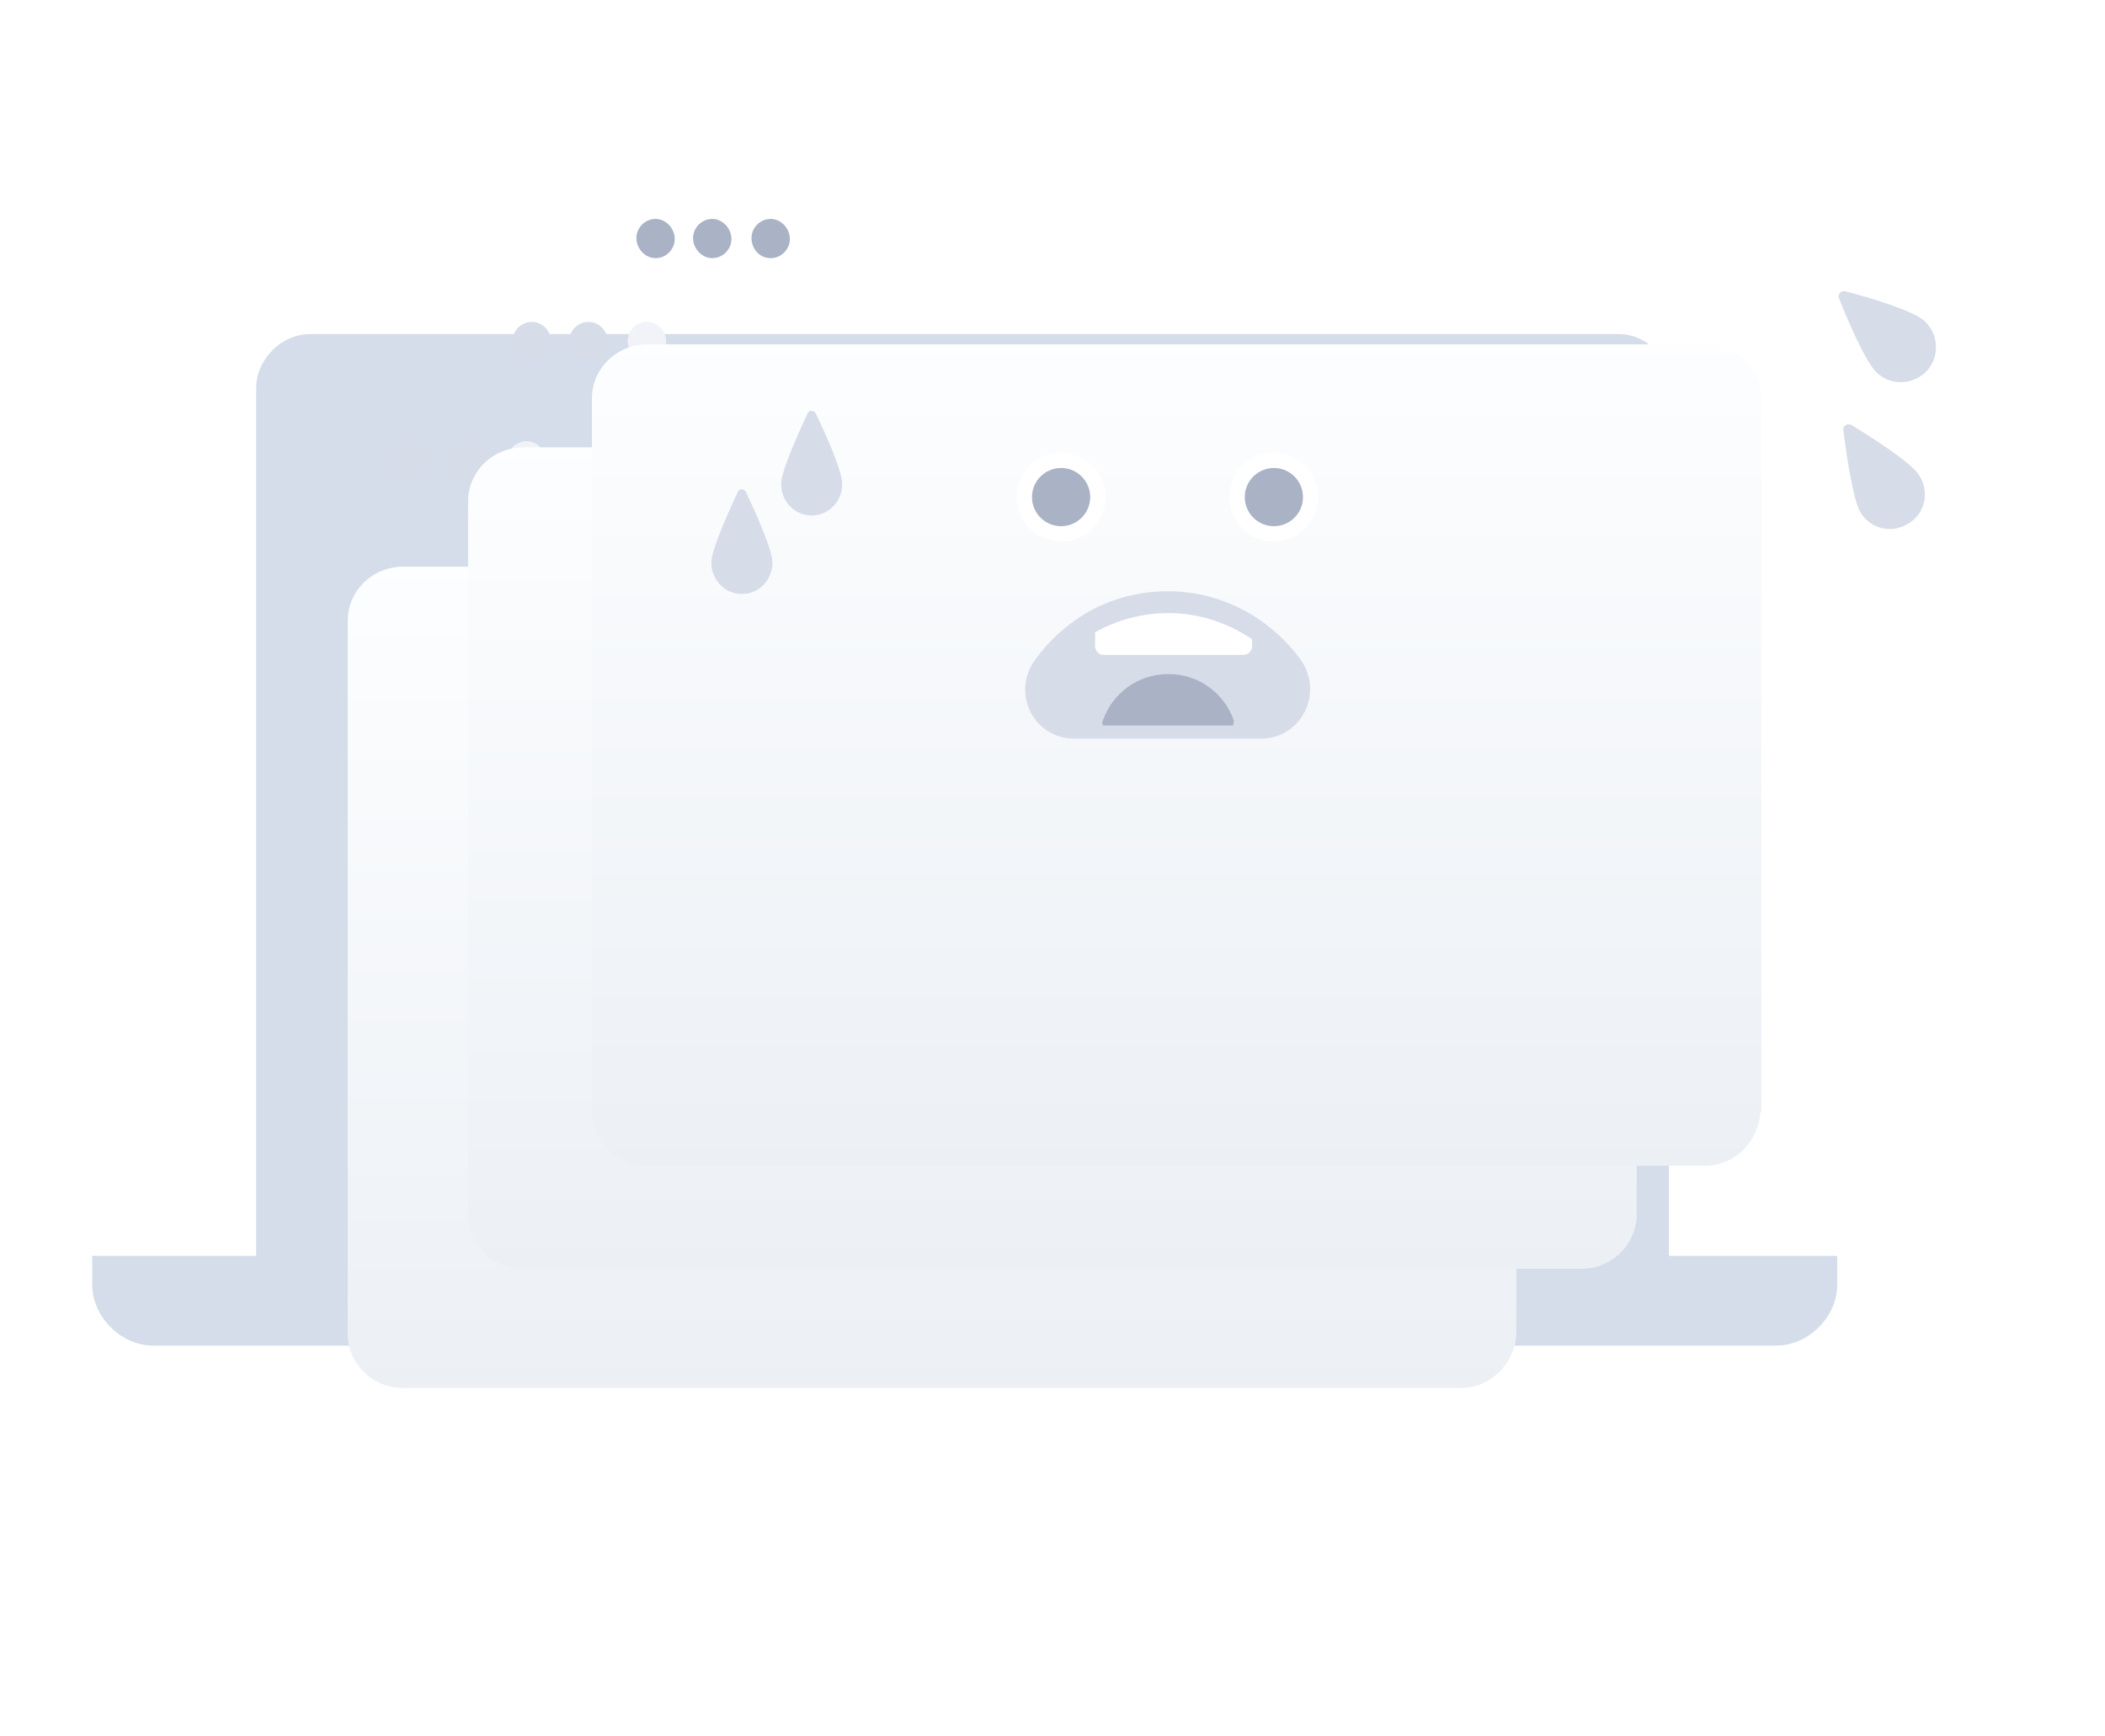 <svg width="137" height="113" viewBox="0 0 137 113" fill="none" xmlns="http://www.w3.org/2000/svg">
<path d="M105.328 21.742H20.19C18.317 21.742 16.671 23.388 16.671 25.261V83.837C16.671 85.71 18.317 85.028 20.19 85.028H105.101C106.974 85.028 108.62 85.71 108.62 83.837V25.261C108.847 23.388 107.201 21.742 105.328 21.742Z" fill="#D5DDEA"/>
<path d="M119.575 81.742V83.615C119.575 85.715 117.702 87.588 115.602 87.588H9.973C7.873 87.588 6 85.715 6 83.615V81.742H119.575Z" fill="#D5DDEA"/>
<path d="M73.657 81.742V82.423C73.657 83.615 72.749 84.75 71.33 84.75H54.018C52.826 84.75 51.691 83.842 51.691 82.423V81.742H73.657Z" fill="#E9EFF8"/>
<g filter="url(#filter0_d_20543_119073)">
<path d="M98.688 29.402V75.831C98.574 77.761 97.042 79.35 95.055 79.35H26.263C24.22 79.35 22.631 77.761 22.631 75.831V29.402C22.631 27.472 24.22 25.883 26.263 25.883H95.112C97.155 25.883 98.688 27.472 98.688 29.402Z" fill="url(#paint0_linear_20543_119073)"/>
</g>
<path d="M26.774 31.216C27.455 31.216 28.023 30.649 28.023 29.967C28.023 29.286 27.455 28.719 26.774 28.719C26.093 28.719 25.525 29.286 25.525 29.967C25.525 30.649 26.093 31.216 26.774 31.216Z" fill="#D6DCE8"/>
<path d="M30.463 31.216C31.144 31.216 31.712 30.649 31.712 29.967C31.712 29.286 31.144 28.719 30.463 28.719C29.782 28.719 29.215 29.286 29.215 29.967C29.215 30.649 29.782 31.216 30.463 31.216Z" fill="#D6DCE8"/>
<path d="M34.266 31.216C34.947 31.216 35.515 30.649 35.515 29.967C35.515 29.286 34.947 28.719 34.266 28.719C33.585 28.719 33.017 29.286 33.017 29.967C33.017 30.649 33.585 31.216 34.266 31.216Z" fill="#F1F3F9"/>
<g filter="url(#filter1_d_20543_119073)">
<path d="M106.52 21.636V68.065C106.52 68.122 106.52 68.235 106.52 68.292C106.35 70.165 104.817 71.584 102.944 71.584H34.096C32.052 71.584 30.463 69.995 30.463 68.065V21.636C30.463 19.706 32.052 18.117 34.096 18.117H102.944C104.988 18.117 106.52 19.65 106.52 21.636Z" fill="url(#paint1_linear_20543_119073)"/>
</g>
<path d="M34.607 23.451C35.288 23.451 35.855 22.883 35.855 22.202C35.855 21.521 35.288 20.953 34.607 20.953C33.925 20.953 33.358 21.521 33.358 22.202C33.358 22.883 33.925 23.451 34.607 23.451Z" fill="#D6DCE8"/>
<path d="M38.296 23.451C38.977 23.451 39.545 22.883 39.545 22.202C39.545 21.521 38.977 20.953 38.296 20.953C37.615 20.953 37.047 21.521 37.047 22.202C37.047 22.883 37.615 23.451 38.296 23.451Z" fill="#D6DCE8"/>
<path d="M42.099 23.451C42.78 23.451 43.347 22.883 43.347 22.202C43.347 21.521 42.78 20.953 42.099 20.953C41.418 20.953 40.85 21.521 40.85 22.202C40.85 22.883 41.418 23.451 42.099 23.451Z" fill="#F1F3F9"/>
<g filter="url(#filter2_d_20543_119073)">
<path d="M114.58 61.362C114.466 63.292 112.934 64.881 110.947 64.881H42.156C40.112 64.881 38.523 63.292 38.523 61.362V14.933C38.523 13.003 40.112 11.414 42.156 11.414H111.004C113.048 11.414 114.637 13.003 114.637 14.933V61.362H114.58Z" fill="url(#paint2_linear_20543_119073)"/>
</g>
<path d="M42.666 16.804C43.347 16.804 43.915 16.237 43.915 15.556C43.915 14.874 43.347 14.25 42.666 14.25C41.985 14.25 41.418 14.818 41.418 15.499C41.418 16.18 41.985 16.804 42.666 16.804Z" fill="#AAB2C5"/>
<path d="M46.356 16.804C47.037 16.804 47.604 16.237 47.604 15.556C47.604 14.874 47.037 14.25 46.356 14.25C45.675 14.25 45.107 14.818 45.107 15.499C45.107 16.18 45.675 16.804 46.356 16.804Z" fill="#AAB2C5"/>
<path d="M50.158 16.804C50.84 16.804 51.407 16.237 51.407 15.556C51.407 14.874 50.84 14.25 50.158 14.25C49.477 14.25 48.91 14.818 48.91 15.499C48.91 16.18 49.42 16.804 50.158 16.804Z" fill="#AAB2C5"/>
<path d="M71.454 32.356C71.454 33.678 70.382 34.75 69.059 34.75C67.737 34.75 66.665 33.678 66.665 32.356C66.665 31.033 67.737 29.961 69.059 29.961C70.382 29.961 71.454 31.033 71.454 32.356Z" fill="#AAB2C5" stroke="white"/>
<path d="M85.303 32.356C85.303 33.678 84.231 34.75 82.909 34.75C81.586 34.75 80.514 33.678 80.514 32.356C80.514 31.033 81.586 29.961 82.909 29.961C84.231 29.961 85.303 31.033 85.303 32.356Z" fill="#AAB2C5" stroke="white"/>
<path d="M82.057 47.225H69.911C67.981 47.225 66.902 45.069 68.038 43.479C68.889 42.287 69.967 41.322 71.216 40.585C72.635 39.79 74.281 39.336 75.984 39.336C78.027 39.336 79.9 39.96 81.49 41.039C82.454 41.72 83.306 42.514 83.987 43.479C85.065 45.069 83.987 47.225 82.057 47.225Z" fill="#D6DCE8" stroke="#D6DCE8" stroke-width="1.704" stroke-miterlimit="10"/>
<path d="M80.241 47.224H71.784C71.727 47.11 71.727 46.997 71.784 46.883C72.408 45.124 74.054 43.875 76.041 43.875C78.027 43.875 79.673 45.124 80.297 46.883C80.297 46.997 80.297 47.11 80.241 47.224Z" fill="#AAB2C5"/>
<path d="M81.49 41.609V42.063C81.49 42.404 81.206 42.631 80.922 42.631H71.841C71.5 42.631 71.273 42.347 71.273 42.063V41.155C72.692 40.36 74.338 39.906 76.041 39.906C78.027 39.906 79.9 40.531 81.49 41.609Z" fill="white"/>
<path d="M54.813 31.506C54.813 32.644 53.93 33.553 52.826 33.553C51.723 33.553 50.84 32.644 50.84 31.506C50.84 30.642 52.032 28.05 52.561 26.913C52.65 26.685 52.959 26.685 53.091 26.913C53.621 28.004 54.813 30.597 54.813 31.506Z" fill="#D6DCE8"/>
<path d="M125.251 20.89C126.159 21.742 126.272 23.161 125.421 24.125C124.57 25.034 123.151 25.147 122.186 24.296C121.448 23.672 120.199 20.72 119.688 19.415C119.575 19.188 119.802 18.904 120.086 18.96C121.448 19.301 124.513 20.209 125.251 20.89Z" fill="#D6DCE8"/>
<path d="M124.91 30.945C125.591 32.023 125.308 33.385 124.229 34.066C123.151 34.748 121.788 34.464 121.107 33.385C120.597 32.591 120.142 29.412 119.972 27.993C119.915 27.709 120.256 27.539 120.483 27.653C121.675 28.391 124.399 30.093 124.91 30.945Z" fill="#D6DCE8"/>
<path d="M50.272 36.616C50.272 37.753 49.389 38.663 48.285 38.663C47.182 38.663 46.299 37.753 46.299 36.616C46.299 35.752 47.491 33.159 48.021 32.022C48.109 31.795 48.418 31.795 48.55 32.022C49.08 33.159 50.272 35.752 50.272 36.616Z" fill="#D6DCE8"/>
<defs>
<filter id="filter0_d_20543_119073" x="0.63" y="14.883" width="120.057" height="97.469" filterUnits="userSpaceOnUse" color-interpolation-filters="sRGB">
<feFlood flood-opacity="0" result="BackgroundImageFix"/>
<feColorMatrix in="SourceAlpha" type="matrix" values="0 0 0 0 0 0 0 0 0 0 0 0 0 0 0 0 0 0 127 0" result="hardAlpha"/>
<feOffset dy="11"/>
<feGaussianBlur stdDeviation="11"/>
<feColorMatrix type="matrix" values="0 0 0 0 0.398 0 0 0 0 0.477 0 0 0 0 0.575 0 0 0 0.27 0"/>
<feBlend mode="normal" in2="BackgroundImageFix" result="effect1_dropShadow_20543_119073"/>
<feBlend mode="normal" in="SourceGraphic" in2="effect1_dropShadow_20543_119073" result="shape"/>
</filter>
<filter id="filter1_d_20543_119073" x="8.463" y="7.117" width="120.057" height="97.469" filterUnits="userSpaceOnUse" color-interpolation-filters="sRGB">
<feFlood flood-opacity="0" result="BackgroundImageFix"/>
<feColorMatrix in="SourceAlpha" type="matrix" values="0 0 0 0 0 0 0 0 0 0 0 0 0 0 0 0 0 0 127 0" result="hardAlpha"/>
<feOffset dy="11"/>
<feGaussianBlur stdDeviation="11"/>
<feColorMatrix type="matrix" values="0 0 0 0 0.398 0 0 0 0 0.477 0 0 0 0 0.575 0 0 0 0.27 0"/>
<feBlend mode="normal" in2="BackgroundImageFix" result="effect1_dropShadow_20543_119073"/>
<feBlend mode="normal" in="SourceGraphic" in2="effect1_dropShadow_20543_119073" result="shape"/>
</filter>
<filter id="filter2_d_20543_119073" x="16.523" y="0.414" width="120.114" height="97.469" filterUnits="userSpaceOnUse" color-interpolation-filters="sRGB">
<feFlood flood-opacity="0" result="BackgroundImageFix"/>
<feColorMatrix in="SourceAlpha" type="matrix" values="0 0 0 0 0 0 0 0 0 0 0 0 0 0 0 0 0 0 127 0" result="hardAlpha"/>
<feOffset dy="11"/>
<feGaussianBlur stdDeviation="11"/>
<feColorMatrix type="matrix" values="0 0 0 0 0.398 0 0 0 0 0.477 0 0 0 0 0.575 0 0 0 0.27 0"/>
<feBlend mode="normal" in2="BackgroundImageFix" result="effect1_dropShadow_20543_119073"/>
<feBlend mode="normal" in="SourceGraphic" in2="effect1_dropShadow_20543_119073" result="shape"/>
</filter>
<linearGradient id="paint0_linear_20543_119073" x1="60.634" y1="24.646" x2="60.634" y2="79.926" gradientUnits="userSpaceOnUse">
<stop stop-color="#FDFEFF"/>
<stop offset="0.996" stop-color="#ECF0F5"/>
</linearGradient>
<linearGradient id="paint1_linear_20543_119073" x1="68.467" y1="16.88" x2="68.467" y2="72.161" gradientUnits="userSpaceOnUse">
<stop stop-color="#FDFEFF"/>
<stop offset="0.996" stop-color="#ECF0F5"/>
</linearGradient>
<linearGradient id="paint2_linear_20543_119073" x1="76.555" y1="10.177" x2="76.555" y2="65.457" gradientUnits="userSpaceOnUse">
<stop stop-color="#FDFEFF"/>
<stop offset="0.996" stop-color="#ECF0F5"/>
</linearGradient>
</defs>
</svg>
